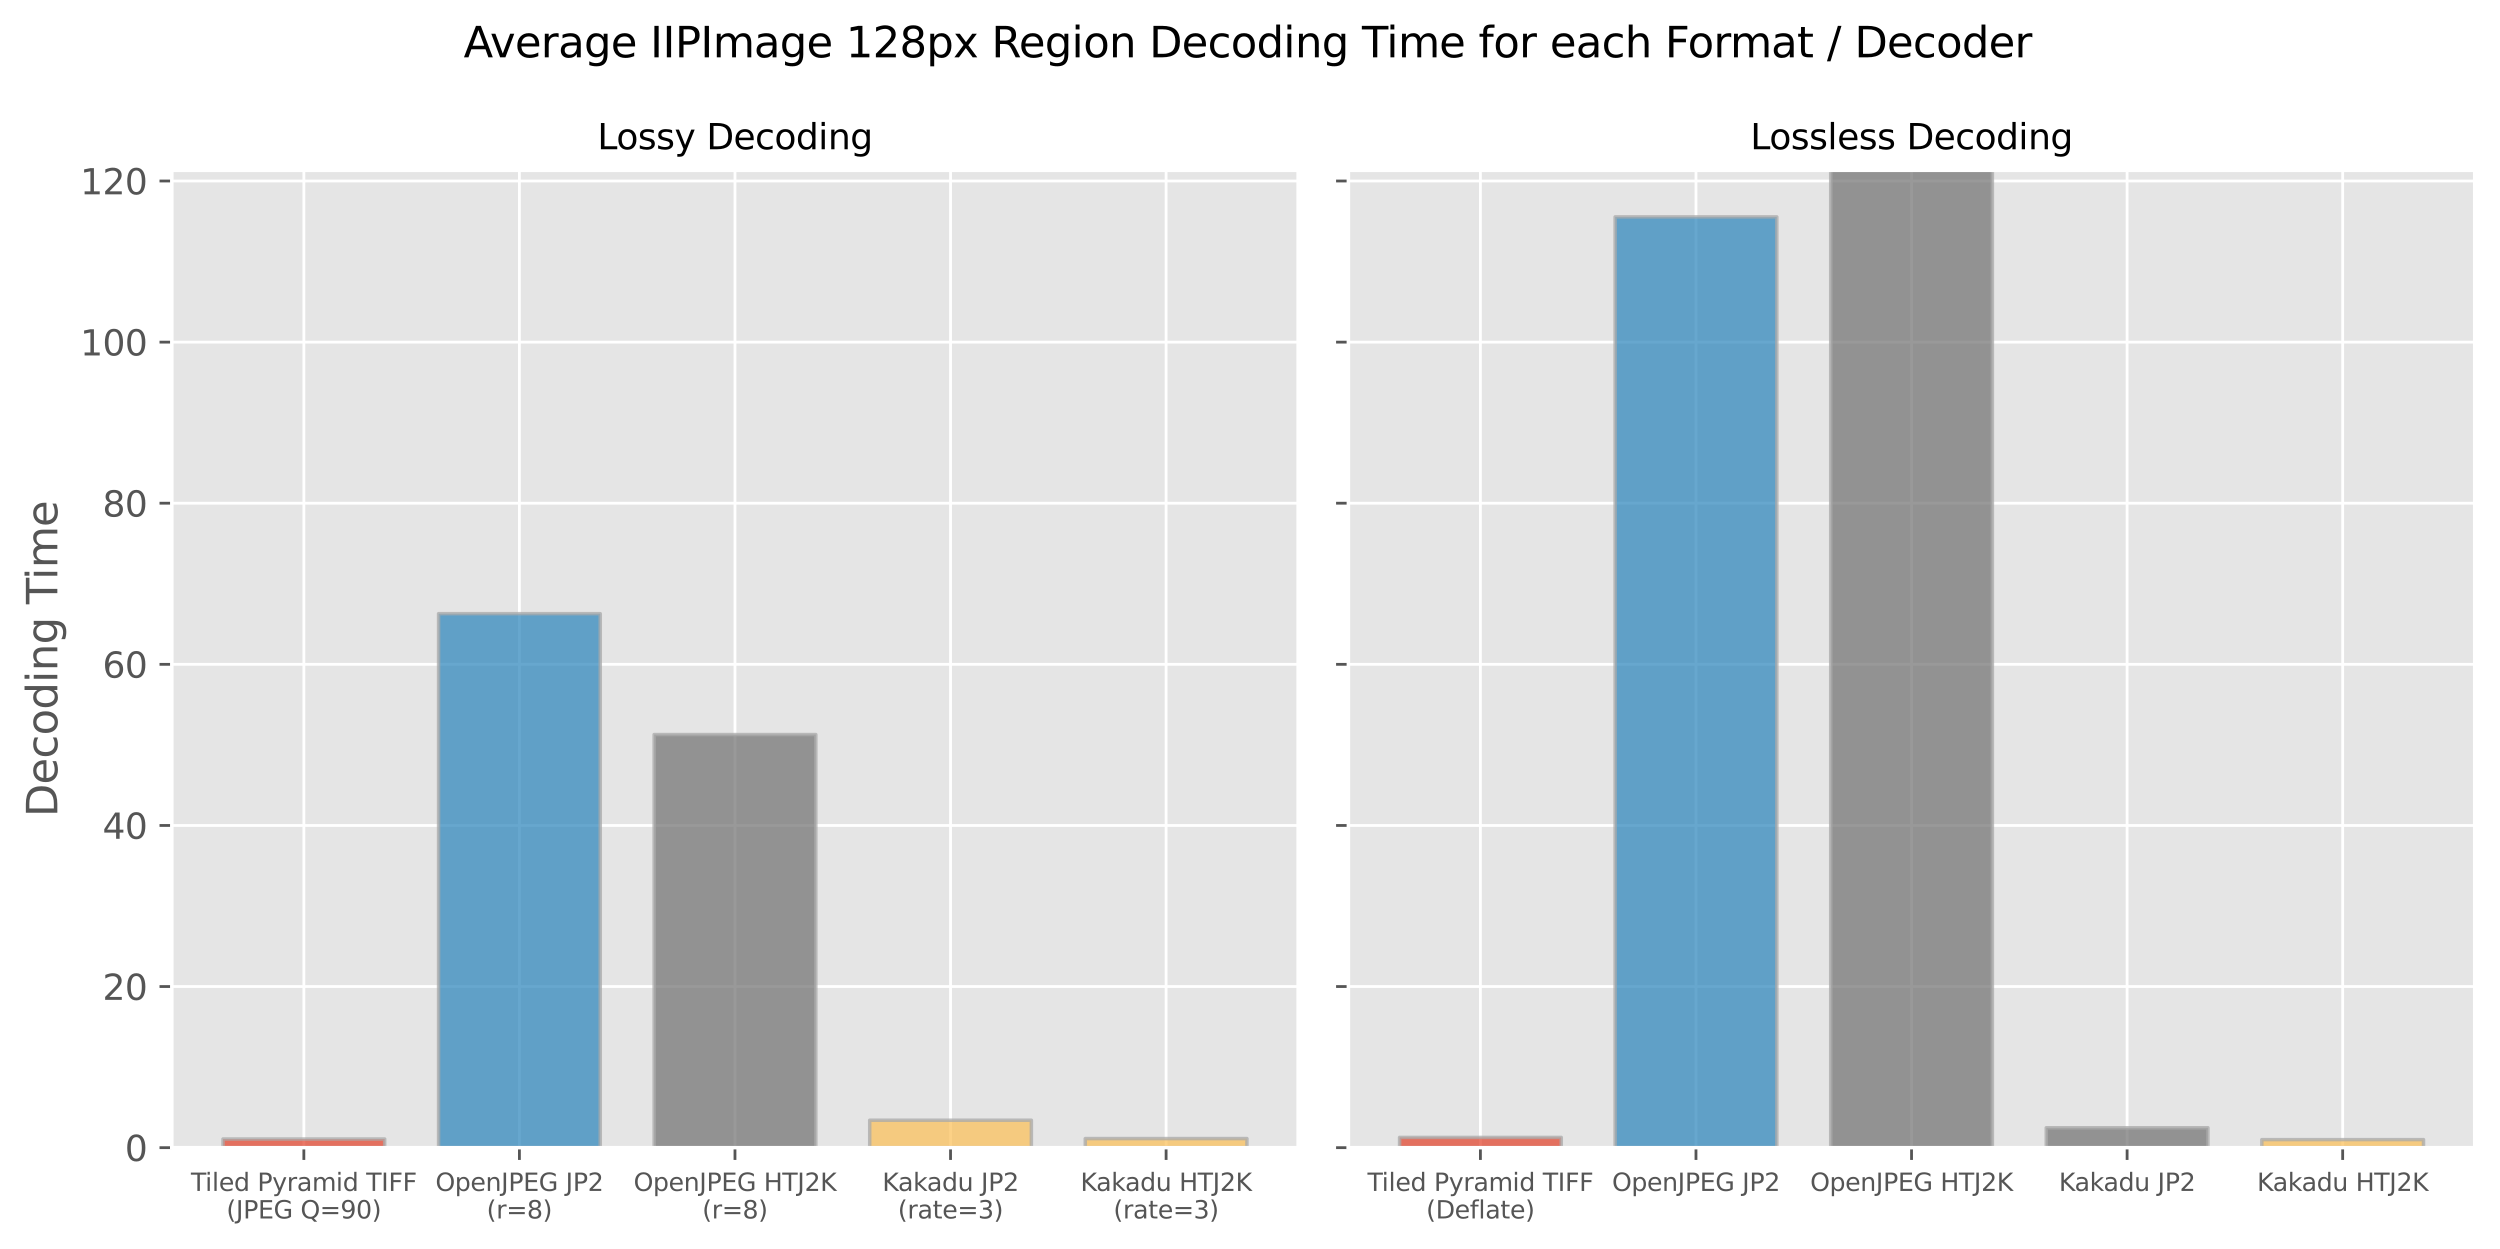 <?xml version="1.0" encoding="utf-8" standalone="no"?>
<!DOCTYPE svg PUBLIC "-//W3C//DTD SVG 1.1//EN"
  "http://www.w3.org/Graphics/SVG/1.1/DTD/svg11.dtd">
<svg xmlns:xlink="http://www.w3.org/1999/xlink" width="711.551pt" height="355.461pt" viewBox="0 0 711.551 355.461" xmlns="http://www.w3.org/2000/svg" version="1.1">
 <defs>
  <style type="text/css">*{stroke-linejoin: round; stroke-linecap: butt}</style>
 </defs>
 <g id="figure_1">
  <g id="patch_1">
   <path d="M 0 355.461 
L 711.551 355.461 
L 711.551 0 
L 0 0 
z
" style="fill: #ffffff"/>
  </g>
  <g id="axes_1">
   <g id="patch_2">
    <path d="M 48.901 326.648 
L 369.476 326.648 
L 369.476 48.48 
L 48.901 48.48 
z
" style="fill: #e5e5e5"/>
   </g>
   <g id="matplotlib.axis_1">
    <g id="xtick_1">
     <g id="line2d_1">
      <path d="M 86.481 326.648 
L 86.481 48.48 
" clip-path="url(#p8721ce96f8)" style="fill: none; stroke: #ffffff; stroke-width: 0.8; stroke-linecap: square"/>
     </g>
     <g id="line2d_2">
      <defs>
       <path id="m461f349ec8" d="M 0 0 
L 0 3.5 
" style="stroke: #555555; stroke-width: 0.8"/>
      </defs>
      <g>
       <use xlink:href="#m461f349ec8" x="86.481" y="326.648" style="fill: #555555; stroke: #555555; stroke-width: 0.8"/>
      </g>
     </g>
     <g id="text_1">
      <!-- Tiled Pyramid TIFF -->
      <g style="fill: #555555" transform="translate(54.342 338.967)scale(0.07 -0.07)">
       <defs>
        <path id="DejaVuSans-54" d="M -19 4666 
L 3928 4666 
L 3928 4134 
L 2272 4134 
L 2272 0 
L 1638 0 
L 1638 4134 
L -19 4134 
L -19 4666 
z
" transform="scale(0.016)"/>
        <path id="DejaVuSans-69" d="M 603 3500 
L 1178 3500 
L 1178 0 
L 603 0 
L 603 3500 
z
M 603 4863 
L 1178 4863 
L 1178 4134 
L 603 4134 
L 603 4863 
z
" transform="scale(0.016)"/>
        <path id="DejaVuSans-6c" d="M 603 4863 
L 1178 4863 
L 1178 0 
L 603 0 
L 603 4863 
z
" transform="scale(0.016)"/>
        <path id="DejaVuSans-65" d="M 3597 1894 
L 3597 1613 
L 953 1613 
Q 991 1019 1311 708 
Q 1631 397 2203 397 
Q 2534 397 2845 478 
Q 3156 559 3463 722 
L 3463 178 
Q 3153 47 2828 -22 
Q 2503 -91 2169 -91 
Q 1331 -91 842 396 
Q 353 884 353 1716 
Q 353 2575 817 3079 
Q 1281 3584 2069 3584 
Q 2775 3584 3186 3129 
Q 3597 2675 3597 1894 
z
M 3022 2063 
Q 3016 2534 2758 2815 
Q 2500 3097 2075 3097 
Q 1594 3097 1305 2825 
Q 1016 2553 972 2059 
L 3022 2063 
z
" transform="scale(0.016)"/>
        <path id="DejaVuSans-64" d="M 2906 2969 
L 2906 4863 
L 3481 4863 
L 3481 0 
L 2906 0 
L 2906 525 
Q 2725 213 2448 61 
Q 2172 -91 1784 -91 
Q 1150 -91 751 415 
Q 353 922 353 1747 
Q 353 2572 751 3078 
Q 1150 3584 1784 3584 
Q 2172 3584 2448 3432 
Q 2725 3281 2906 2969 
z
M 947 1747 
Q 947 1113 1208 752 
Q 1469 391 1925 391 
Q 2381 391 2643 752 
Q 2906 1113 2906 1747 
Q 2906 2381 2643 2742 
Q 2381 3103 1925 3103 
Q 1469 3103 1208 2742 
Q 947 2381 947 1747 
z
" transform="scale(0.016)"/>
        <path id="DejaVuSans-20" transform="scale(0.016)"/>
        <path id="DejaVuSans-50" d="M 1259 4147 
L 1259 2394 
L 2053 2394 
Q 2494 2394 2734 2622 
Q 2975 2850 2975 3272 
Q 2975 3691 2734 3919 
Q 2494 4147 2053 4147 
L 1259 4147 
z
M 628 4666 
L 2053 4666 
Q 2838 4666 3239 4311 
Q 3641 3956 3641 3272 
Q 3641 2581 3239 2228 
Q 2838 1875 2053 1875 
L 1259 1875 
L 1259 0 
L 628 0 
L 628 4666 
z
" transform="scale(0.016)"/>
        <path id="DejaVuSans-79" d="M 2059 -325 
Q 1816 -950 1584 -1140 
Q 1353 -1331 966 -1331 
L 506 -1331 
L 506 -850 
L 844 -850 
Q 1081 -850 1212 -737 
Q 1344 -625 1503 -206 
L 1606 56 
L 191 3500 
L 800 3500 
L 1894 763 
L 2988 3500 
L 3597 3500 
L 2059 -325 
z
" transform="scale(0.016)"/>
        <path id="DejaVuSans-72" d="M 2631 2963 
Q 2534 3019 2420 3045 
Q 2306 3072 2169 3072 
Q 1681 3072 1420 2755 
Q 1159 2438 1159 1844 
L 1159 0 
L 581 0 
L 581 3500 
L 1159 3500 
L 1159 2956 
Q 1341 3275 1631 3429 
Q 1922 3584 2338 3584 
Q 2397 3584 2469 3576 
Q 2541 3569 2628 3553 
L 2631 2963 
z
" transform="scale(0.016)"/>
        <path id="DejaVuSans-61" d="M 2194 1759 
Q 1497 1759 1228 1600 
Q 959 1441 959 1056 
Q 959 750 1161 570 
Q 1363 391 1709 391 
Q 2188 391 2477 730 
Q 2766 1069 2766 1631 
L 2766 1759 
L 2194 1759 
z
M 3341 1997 
L 3341 0 
L 2766 0 
L 2766 531 
Q 2569 213 2275 61 
Q 1981 -91 1556 -91 
Q 1019 -91 701 211 
Q 384 513 384 1019 
Q 384 1609 779 1909 
Q 1175 2209 1959 2209 
L 2766 2209 
L 2766 2266 
Q 2766 2663 2505 2880 
Q 2244 3097 1772 3097 
Q 1472 3097 1187 3025 
Q 903 2953 641 2809 
L 641 3341 
Q 956 3463 1253 3523 
Q 1550 3584 1831 3584 
Q 2591 3584 2966 3190 
Q 3341 2797 3341 1997 
z
" transform="scale(0.016)"/>
        <path id="DejaVuSans-6d" d="M 3328 2828 
Q 3544 3216 3844 3400 
Q 4144 3584 4550 3584 
Q 5097 3584 5394 3201 
Q 5691 2819 5691 2113 
L 5691 0 
L 5113 0 
L 5113 2094 
Q 5113 2597 4934 2840 
Q 4756 3084 4391 3084 
Q 3944 3084 3684 2787 
Q 3425 2491 3425 1978 
L 3425 0 
L 2847 0 
L 2847 2094 
Q 2847 2600 2669 2842 
Q 2491 3084 2119 3084 
Q 1678 3084 1418 2786 
Q 1159 2488 1159 1978 
L 1159 0 
L 581 0 
L 581 3500 
L 1159 3500 
L 1159 2956 
Q 1356 3278 1631 3431 
Q 1906 3584 2284 3584 
Q 2666 3584 2933 3390 
Q 3200 3197 3328 2828 
z
" transform="scale(0.016)"/>
        <path id="DejaVuSans-49" d="M 628 4666 
L 1259 4666 
L 1259 0 
L 628 0 
L 628 4666 
z
" transform="scale(0.016)"/>
        <path id="DejaVuSans-46" d="M 628 4666 
L 3309 4666 
L 3309 4134 
L 1259 4134 
L 1259 2759 
L 3109 2759 
L 3109 2228 
L 1259 2228 
L 1259 0 
L 628 0 
L 628 4666 
z
" transform="scale(0.016)"/>
       </defs>
       <use xlink:href="#DejaVuSans-54"/>
       <use xlink:href="#DejaVuSans-69" x="57.959"/>
       <use xlink:href="#DejaVuSans-6c" x="85.742"/>
       <use xlink:href="#DejaVuSans-65" x="113.525"/>
       <use xlink:href="#DejaVuSans-64" x="175.049"/>
       <use xlink:href="#DejaVuSans-20" x="238.525"/>
       <use xlink:href="#DejaVuSans-50" x="270.312"/>
       <use xlink:href="#DejaVuSans-79" x="330.615"/>
       <use xlink:href="#DejaVuSans-72" x="389.795"/>
       <use xlink:href="#DejaVuSans-61" x="430.908"/>
       <use xlink:href="#DejaVuSans-6d" x="492.188"/>
       <use xlink:href="#DejaVuSans-69" x="589.6"/>
       <use xlink:href="#DejaVuSans-64" x="617.383"/>
       <use xlink:href="#DejaVuSans-20" x="680.859"/>
       <use xlink:href="#DejaVuSans-54" x="712.646"/>
       <use xlink:href="#DejaVuSans-49" x="773.73"/>
       <use xlink:href="#DejaVuSans-46" x="803.223"/>
       <use xlink:href="#DejaVuSans-46" x="860.742"/>
      </g>
      <!-- (JPEG Q=90) -->
      <g style="fill: #555555" transform="translate(64.429 346.805)scale(0.07 -0.07)">
       <defs>
        <path id="DejaVuSans-28" d="M 1984 4856 
Q 1566 4138 1362 3434 
Q 1159 2731 1159 2009 
Q 1159 1288 1364 580 
Q 1569 -128 1984 -844 
L 1484 -844 
Q 1016 -109 783 600 
Q 550 1309 550 2009 
Q 550 2706 781 3412 
Q 1013 4119 1484 4856 
L 1984 4856 
z
" transform="scale(0.016)"/>
        <path id="DejaVuSans-4a" d="M 628 4666 
L 1259 4666 
L 1259 325 
Q 1259 -519 939 -900 
Q 619 -1281 -91 -1281 
L -331 -1281 
L -331 -750 
L -134 -750 
Q 284 -750 456 -515 
Q 628 -281 628 325 
L 628 4666 
z
" transform="scale(0.016)"/>
        <path id="DejaVuSans-45" d="M 628 4666 
L 3578 4666 
L 3578 4134 
L 1259 4134 
L 1259 2753 
L 3481 2753 
L 3481 2222 
L 1259 2222 
L 1259 531 
L 3634 531 
L 3634 0 
L 628 0 
L 628 4666 
z
" transform="scale(0.016)"/>
        <path id="DejaVuSans-47" d="M 3809 666 
L 3809 1919 
L 2778 1919 
L 2778 2438 
L 4434 2438 
L 4434 434 
Q 4069 175 3628 42 
Q 3188 -91 2688 -91 
Q 1594 -91 976 548 
Q 359 1188 359 2328 
Q 359 3472 976 4111 
Q 1594 4750 2688 4750 
Q 3144 4750 3555 4637 
Q 3966 4525 4313 4306 
L 4313 3634 
Q 3963 3931 3569 4081 
Q 3175 4231 2741 4231 
Q 1884 4231 1454 3753 
Q 1025 3275 1025 2328 
Q 1025 1384 1454 906 
Q 1884 428 2741 428 
Q 3075 428 3337 486 
Q 3600 544 3809 666 
z
" transform="scale(0.016)"/>
        <path id="DejaVuSans-51" d="M 2522 4238 
Q 1834 4238 1429 3725 
Q 1025 3213 1025 2328 
Q 1025 1447 1429 934 
Q 1834 422 2522 422 
Q 3209 422 3611 934 
Q 4013 1447 4013 2328 
Q 4013 3213 3611 3725 
Q 3209 4238 2522 4238 
z
M 3406 84 
L 4238 -825 
L 3475 -825 
L 2784 -78 
Q 2681 -84 2626 -87 
Q 2572 -91 2522 -91 
Q 1538 -91 948 567 
Q 359 1225 359 2328 
Q 359 3434 948 4092 
Q 1538 4750 2522 4750 
Q 3503 4750 4090 4092 
Q 4678 3434 4678 2328 
Q 4678 1516 4351 937 
Q 4025 359 3406 84 
z
" transform="scale(0.016)"/>
        <path id="DejaVuSans-3d" d="M 678 2906 
L 4684 2906 
L 4684 2381 
L 678 2381 
L 678 2906 
z
M 678 1631 
L 4684 1631 
L 4684 1100 
L 678 1100 
L 678 1631 
z
" transform="scale(0.016)"/>
        <path id="DejaVuSans-39" d="M 703 97 
L 703 672 
Q 941 559 1184 500 
Q 1428 441 1663 441 
Q 2288 441 2617 861 
Q 2947 1281 2994 2138 
Q 2813 1869 2534 1725 
Q 2256 1581 1919 1581 
Q 1219 1581 811 2004 
Q 403 2428 403 3163 
Q 403 3881 828 4315 
Q 1253 4750 1959 4750 
Q 2769 4750 3195 4129 
Q 3622 3509 3622 2328 
Q 3622 1225 3098 567 
Q 2575 -91 1691 -91 
Q 1453 -91 1209 -44 
Q 966 3 703 97 
z
M 1959 2075 
Q 2384 2075 2632 2365 
Q 2881 2656 2881 3163 
Q 2881 3666 2632 3958 
Q 2384 4250 1959 4250 
Q 1534 4250 1286 3958 
Q 1038 3666 1038 3163 
Q 1038 2656 1286 2365 
Q 1534 2075 1959 2075 
z
" transform="scale(0.016)"/>
        <path id="DejaVuSans-30" d="M 2034 4250 
Q 1547 4250 1301 3770 
Q 1056 3291 1056 2328 
Q 1056 1369 1301 889 
Q 1547 409 2034 409 
Q 2525 409 2770 889 
Q 3016 1369 3016 2328 
Q 3016 3291 2770 3770 
Q 2525 4250 2034 4250 
z
M 2034 4750 
Q 2819 4750 3233 4129 
Q 3647 3509 3647 2328 
Q 3647 1150 3233 529 
Q 2819 -91 2034 -91 
Q 1250 -91 836 529 
Q 422 1150 422 2328 
Q 422 3509 836 4129 
Q 1250 4750 2034 4750 
z
" transform="scale(0.016)"/>
        <path id="DejaVuSans-29" d="M 513 4856 
L 1013 4856 
Q 1481 4119 1714 3412 
Q 1947 2706 1947 2009 
Q 1947 1309 1714 600 
Q 1481 -109 1013 -844 
L 513 -844 
Q 928 -128 1133 580 
Q 1338 1288 1338 2009 
Q 1338 2731 1133 3434 
Q 928 4138 513 4856 
z
" transform="scale(0.016)"/>
       </defs>
       <use xlink:href="#DejaVuSans-28"/>
       <use xlink:href="#DejaVuSans-4a" x="39.014"/>
       <use xlink:href="#DejaVuSans-50" x="68.506"/>
       <use xlink:href="#DejaVuSans-45" x="128.809"/>
       <use xlink:href="#DejaVuSans-47" x="191.992"/>
       <use xlink:href="#DejaVuSans-20" x="269.482"/>
       <use xlink:href="#DejaVuSans-51" x="301.27"/>
       <use xlink:href="#DejaVuSans-3d" x="379.98"/>
       <use xlink:href="#DejaVuSans-39" x="463.77"/>
       <use xlink:href="#DejaVuSans-30" x="527.393"/>
       <use xlink:href="#DejaVuSans-29" x="591.016"/>
      </g>
     </g>
    </g>
    <g id="xtick_2">
     <g id="line2d_3">
      <path d="M 147.835 326.648 
L 147.835 48.48 
" clip-path="url(#p8721ce96f8)" style="fill: none; stroke: #ffffff; stroke-width: 0.8; stroke-linecap: square"/>
     </g>
     <g id="line2d_4">
      <g>
       <use xlink:href="#m461f349ec8" x="147.835" y="326.648" style="fill: #555555; stroke: #555555; stroke-width: 0.8"/>
      </g>
     </g>
     <g id="text_2">
      <!-- OpenJPEG JP2 -->
      <g style="fill: #555555" transform="translate(123.937 338.967)scale(0.07 -0.07)">
       <defs>
        <path id="DejaVuSans-4f" d="M 2522 4238 
Q 1834 4238 1429 3725 
Q 1025 3213 1025 2328 
Q 1025 1447 1429 934 
Q 1834 422 2522 422 
Q 3209 422 3611 934 
Q 4013 1447 4013 2328 
Q 4013 3213 3611 3725 
Q 3209 4238 2522 4238 
z
M 2522 4750 
Q 3503 4750 4090 4092 
Q 4678 3434 4678 2328 
Q 4678 1225 4090 567 
Q 3503 -91 2522 -91 
Q 1538 -91 948 565 
Q 359 1222 359 2328 
Q 359 3434 948 4092 
Q 1538 4750 2522 4750 
z
" transform="scale(0.016)"/>
        <path id="DejaVuSans-70" d="M 1159 525 
L 1159 -1331 
L 581 -1331 
L 581 3500 
L 1159 3500 
L 1159 2969 
Q 1341 3281 1617 3432 
Q 1894 3584 2278 3584 
Q 2916 3584 3314 3078 
Q 3713 2572 3713 1747 
Q 3713 922 3314 415 
Q 2916 -91 2278 -91 
Q 1894 -91 1617 61 
Q 1341 213 1159 525 
z
M 3116 1747 
Q 3116 2381 2855 2742 
Q 2594 3103 2138 3103 
Q 1681 3103 1420 2742 
Q 1159 2381 1159 1747 
Q 1159 1113 1420 752 
Q 1681 391 2138 391 
Q 2594 391 2855 752 
Q 3116 1113 3116 1747 
z
" transform="scale(0.016)"/>
        <path id="DejaVuSans-6e" d="M 3513 2113 
L 3513 0 
L 2938 0 
L 2938 2094 
Q 2938 2591 2744 2837 
Q 2550 3084 2163 3084 
Q 1697 3084 1428 2787 
Q 1159 2491 1159 1978 
L 1159 0 
L 581 0 
L 581 3500 
L 1159 3500 
L 1159 2956 
Q 1366 3272 1645 3428 
Q 1925 3584 2291 3584 
Q 2894 3584 3203 3211 
Q 3513 2838 3513 2113 
z
" transform="scale(0.016)"/>
        <path id="DejaVuSans-32" d="M 1228 531 
L 3431 531 
L 3431 0 
L 469 0 
L 469 531 
Q 828 903 1448 1529 
Q 2069 2156 2228 2338 
Q 2531 2678 2651 2914 
Q 2772 3150 2772 3378 
Q 2772 3750 2511 3984 
Q 2250 4219 1831 4219 
Q 1534 4219 1204 4116 
Q 875 4013 500 3803 
L 500 4441 
Q 881 4594 1212 4672 
Q 1544 4750 1819 4750 
Q 2544 4750 2975 4387 
Q 3406 4025 3406 3419 
Q 3406 3131 3298 2873 
Q 3191 2616 2906 2266 
Q 2828 2175 2409 1742 
Q 1991 1309 1228 531 
z
" transform="scale(0.016)"/>
       </defs>
       <use xlink:href="#DejaVuSans-4f"/>
       <use xlink:href="#DejaVuSans-70" x="78.711"/>
       <use xlink:href="#DejaVuSans-65" x="142.188"/>
       <use xlink:href="#DejaVuSans-6e" x="203.711"/>
       <use xlink:href="#DejaVuSans-4a" x="267.09"/>
       <use xlink:href="#DejaVuSans-50" x="296.582"/>
       <use xlink:href="#DejaVuSans-45" x="356.885"/>
       <use xlink:href="#DejaVuSans-47" x="420.068"/>
       <use xlink:href="#DejaVuSans-20" x="497.559"/>
       <use xlink:href="#DejaVuSans-4a" x="529.346"/>
       <use xlink:href="#DejaVuSans-50" x="558.838"/>
       <use xlink:href="#DejaVuSans-32" x="619.141"/>
      </g>
      <!-- (r=8) -->
      <g style="fill: #555555" transform="translate(138.505 346.805)scale(0.07 -0.07)">
       <defs>
        <path id="DejaVuSans-38" d="M 2034 2216 
Q 1584 2216 1326 1975 
Q 1069 1734 1069 1313 
Q 1069 891 1326 650 
Q 1584 409 2034 409 
Q 2484 409 2743 651 
Q 3003 894 3003 1313 
Q 3003 1734 2745 1975 
Q 2488 2216 2034 2216 
z
M 1403 2484 
Q 997 2584 770 2862 
Q 544 3141 544 3541 
Q 544 4100 942 4425 
Q 1341 4750 2034 4750 
Q 2731 4750 3128 4425 
Q 3525 4100 3525 3541 
Q 3525 3141 3298 2862 
Q 3072 2584 2669 2484 
Q 3125 2378 3379 2068 
Q 3634 1759 3634 1313 
Q 3634 634 3220 271 
Q 2806 -91 2034 -91 
Q 1263 -91 848 271 
Q 434 634 434 1313 
Q 434 1759 690 2068 
Q 947 2378 1403 2484 
z
M 1172 3481 
Q 1172 3119 1398 2916 
Q 1625 2713 2034 2713 
Q 2441 2713 2670 2916 
Q 2900 3119 2900 3481 
Q 2900 3844 2670 4047 
Q 2441 4250 2034 4250 
Q 1625 4250 1398 4047 
Q 1172 3844 1172 3481 
z
" transform="scale(0.016)"/>
       </defs>
       <use xlink:href="#DejaVuSans-28"/>
       <use xlink:href="#DejaVuSans-72" x="39.014"/>
       <use xlink:href="#DejaVuSans-3d" x="80.127"/>
       <use xlink:href="#DejaVuSans-38" x="163.916"/>
       <use xlink:href="#DejaVuSans-29" x="227.539"/>
      </g>
     </g>
    </g>
    <g id="xtick_3">
     <g id="line2d_5">
      <path d="M 209.189 326.648 
L 209.189 48.48 
" clip-path="url(#p8721ce96f8)" style="fill: none; stroke: #ffffff; stroke-width: 0.8; stroke-linecap: square"/>
     </g>
     <g id="line2d_6">
      <g>
       <use xlink:href="#m461f349ec8" x="209.189" y="326.648" style="fill: #555555; stroke: #555555; stroke-width: 0.8"/>
      </g>
     </g>
     <g id="text_3">
      <!-- OpenJPEG HTJ2K -->
      <g style="fill: #555555" transform="translate(180.337 338.967)scale(0.07 -0.07)">
       <defs>
        <path id="DejaVuSans-48" d="M 628 4666 
L 1259 4666 
L 1259 2753 
L 3553 2753 
L 3553 4666 
L 4184 4666 
L 4184 0 
L 3553 0 
L 3553 2222 
L 1259 2222 
L 1259 0 
L 628 0 
L 628 4666 
z
" transform="scale(0.016)"/>
        <path id="DejaVuSans-4b" d="M 628 4666 
L 1259 4666 
L 1259 2694 
L 3353 4666 
L 4166 4666 
L 1850 2491 
L 4331 0 
L 3500 0 
L 1259 2247 
L 1259 0 
L 628 0 
L 628 4666 
z
" transform="scale(0.016)"/>
       </defs>
       <use xlink:href="#DejaVuSans-4f"/>
       <use xlink:href="#DejaVuSans-70" x="78.711"/>
       <use xlink:href="#DejaVuSans-65" x="142.188"/>
       <use xlink:href="#DejaVuSans-6e" x="203.711"/>
       <use xlink:href="#DejaVuSans-4a" x="267.09"/>
       <use xlink:href="#DejaVuSans-50" x="296.582"/>
       <use xlink:href="#DejaVuSans-45" x="356.885"/>
       <use xlink:href="#DejaVuSans-47" x="420.068"/>
       <use xlink:href="#DejaVuSans-20" x="497.559"/>
       <use xlink:href="#DejaVuSans-48" x="529.346"/>
       <use xlink:href="#DejaVuSans-54" x="604.541"/>
       <use xlink:href="#DejaVuSans-4a" x="665.625"/>
       <use xlink:href="#DejaVuSans-32" x="695.117"/>
       <use xlink:href="#DejaVuSans-4b" x="758.74"/>
      </g>
      <!-- (r=8) -->
      <g style="fill: #555555" transform="translate(199.859 346.805)scale(0.07 -0.07)">
       <use xlink:href="#DejaVuSans-28"/>
       <use xlink:href="#DejaVuSans-72" x="39.014"/>
       <use xlink:href="#DejaVuSans-3d" x="80.127"/>
       <use xlink:href="#DejaVuSans-38" x="163.916"/>
       <use xlink:href="#DejaVuSans-29" x="227.539"/>
      </g>
     </g>
    </g>
    <g id="xtick_4">
     <g id="line2d_7">
      <path d="M 270.543 326.648 
L 270.543 48.48 
" clip-path="url(#p8721ce96f8)" style="fill: none; stroke: #ffffff; stroke-width: 0.8; stroke-linecap: square"/>
     </g>
     <g id="line2d_8">
      <g>
       <use xlink:href="#m461f349ec8" x="270.543" y="326.648" style="fill: #555555; stroke: #555555; stroke-width: 0.8"/>
      </g>
     </g>
     <g id="text_4">
      <!-- Kakadu JP2 -->
      <g style="fill: #555555" transform="translate(251.131 338.967)scale(0.07 -0.07)">
       <defs>
        <path id="DejaVuSans-6b" d="M 581 4863 
L 1159 4863 
L 1159 1991 
L 2875 3500 
L 3609 3500 
L 1753 1863 
L 3688 0 
L 2938 0 
L 1159 1709 
L 1159 0 
L 581 0 
L 581 4863 
z
" transform="scale(0.016)"/>
        <path id="DejaVuSans-75" d="M 544 1381 
L 544 3500 
L 1119 3500 
L 1119 1403 
Q 1119 906 1312 657 
Q 1506 409 1894 409 
Q 2359 409 2629 706 
Q 2900 1003 2900 1516 
L 2900 3500 
L 3475 3500 
L 3475 0 
L 2900 0 
L 2900 538 
Q 2691 219 2414 64 
Q 2138 -91 1772 -91 
Q 1169 -91 856 284 
Q 544 659 544 1381 
z
M 1991 3584 
L 1991 3584 
z
" transform="scale(0.016)"/>
       </defs>
       <use xlink:href="#DejaVuSans-4b"/>
       <use xlink:href="#DejaVuSans-61" x="63.826"/>
       <use xlink:href="#DejaVuSans-6b" x="125.105"/>
       <use xlink:href="#DejaVuSans-61" x="181.266"/>
       <use xlink:href="#DejaVuSans-64" x="242.545"/>
       <use xlink:href="#DejaVuSans-75" x="306.021"/>
       <use xlink:href="#DejaVuSans-20" x="369.4"/>
       <use xlink:href="#DejaVuSans-4a" x="401.188"/>
       <use xlink:href="#DejaVuSans-50" x="430.68"/>
       <use xlink:href="#DejaVuSans-32" x="490.982"/>
      </g>
      <!-- (rate=3) -->
      <g style="fill: #555555" transform="translate(255.543 346.805)scale(0.07 -0.07)">
       <defs>
        <path id="DejaVuSans-74" d="M 1172 4494 
L 1172 3500 
L 2356 3500 
L 2356 3053 
L 1172 3053 
L 1172 1153 
Q 1172 725 1289 603 
Q 1406 481 1766 481 
L 2356 481 
L 2356 0 
L 1766 0 
Q 1100 0 847 248 
Q 594 497 594 1153 
L 594 3053 
L 172 3053 
L 172 3500 
L 594 3500 
L 594 4494 
L 1172 4494 
z
" transform="scale(0.016)"/>
        <path id="DejaVuSans-33" d="M 2597 2516 
Q 3050 2419 3304 2112 
Q 3559 1806 3559 1356 
Q 3559 666 3084 287 
Q 2609 -91 1734 -91 
Q 1441 -91 1130 -33 
Q 819 25 488 141 
L 488 750 
Q 750 597 1062 519 
Q 1375 441 1716 441 
Q 2309 441 2620 675 
Q 2931 909 2931 1356 
Q 2931 1769 2642 2001 
Q 2353 2234 1838 2234 
L 1294 2234 
L 1294 2753 
L 1863 2753 
Q 2328 2753 2575 2939 
Q 2822 3125 2822 3475 
Q 2822 3834 2567 4026 
Q 2313 4219 1838 4219 
Q 1578 4219 1281 4162 
Q 984 4106 628 3988 
L 628 4550 
Q 988 4650 1302 4700 
Q 1616 4750 1894 4750 
Q 2613 4750 3031 4423 
Q 3450 4097 3450 3541 
Q 3450 3153 3228 2886 
Q 3006 2619 2597 2516 
z
" transform="scale(0.016)"/>
       </defs>
       <use xlink:href="#DejaVuSans-28"/>
       <use xlink:href="#DejaVuSans-72" x="39.014"/>
       <use xlink:href="#DejaVuSans-61" x="80.127"/>
       <use xlink:href="#DejaVuSans-74" x="141.406"/>
       <use xlink:href="#DejaVuSans-65" x="180.615"/>
       <use xlink:href="#DejaVuSans-3d" x="242.139"/>
       <use xlink:href="#DejaVuSans-33" x="325.928"/>
       <use xlink:href="#DejaVuSans-29" x="389.551"/>
      </g>
     </g>
    </g>
    <g id="xtick_5">
     <g id="line2d_9">
      <path d="M 331.897 326.648 
L 331.897 48.48 
" clip-path="url(#p8721ce96f8)" style="fill: none; stroke: #ffffff; stroke-width: 0.8; stroke-linecap: square"/>
     </g>
     <g id="line2d_10">
      <g>
       <use xlink:href="#m461f349ec8" x="331.897" y="326.648" style="fill: #555555; stroke: #555555; stroke-width: 0.8"/>
      </g>
     </g>
     <g id="text_5">
      <!-- Kakadu HTJ2K -->
      <g style="fill: #555555" transform="translate(307.531 338.967)scale(0.07 -0.07)">
       <use xlink:href="#DejaVuSans-4b"/>
       <use xlink:href="#DejaVuSans-61" x="63.826"/>
       <use xlink:href="#DejaVuSans-6b" x="125.105"/>
       <use xlink:href="#DejaVuSans-61" x="181.266"/>
       <use xlink:href="#DejaVuSans-64" x="242.545"/>
       <use xlink:href="#DejaVuSans-75" x="306.021"/>
       <use xlink:href="#DejaVuSans-20" x="369.4"/>
       <use xlink:href="#DejaVuSans-48" x="401.188"/>
       <use xlink:href="#DejaVuSans-54" x="476.383"/>
       <use xlink:href="#DejaVuSans-4a" x="537.467"/>
       <use xlink:href="#DejaVuSans-32" x="566.959"/>
       <use xlink:href="#DejaVuSans-4b" x="630.582"/>
      </g>
      <!-- (rate=3) -->
      <g style="fill: #555555" transform="translate(316.897 346.805)scale(0.07 -0.07)">
       <use xlink:href="#DejaVuSans-28"/>
       <use xlink:href="#DejaVuSans-72" x="39.014"/>
       <use xlink:href="#DejaVuSans-61" x="80.127"/>
       <use xlink:href="#DejaVuSans-74" x="141.406"/>
       <use xlink:href="#DejaVuSans-65" x="180.615"/>
       <use xlink:href="#DejaVuSans-3d" x="242.139"/>
       <use xlink:href="#DejaVuSans-33" x="325.928"/>
       <use xlink:href="#DejaVuSans-29" x="389.551"/>
      </g>
     </g>
    </g>
   </g>
   <g id="matplotlib.axis_2">
    <g id="ytick_1">
     <g id="line2d_11">
      <path d="M 48.901 326.648 
L 369.476 326.648 
" clip-path="url(#p8721ce96f8)" style="fill: none; stroke: #ffffff; stroke-width: 0.8; stroke-linecap: square"/>
     </g>
     <g id="line2d_12">
      <defs>
       <path id="m0f2c48b877" d="M 0 0 
L -3.5 0 
" style="stroke: #555555; stroke-width: 0.8"/>
      </defs>
      <g>
       <use xlink:href="#m0f2c48b877" x="48.901" y="326.648" style="fill: #555555; stroke: #555555; stroke-width: 0.8"/>
      </g>
     </g>
     <g id="text_6">
      <!-- 0 -->
      <g style="fill: #555555" transform="translate(35.539 330.447)scale(0.1 -0.1)">
       <use xlink:href="#DejaVuSans-30"/>
      </g>
     </g>
    </g>
    <g id="ytick_2">
     <g id="line2d_13">
      <path d="M 48.901 280.793 
L 369.476 280.793 
" clip-path="url(#p8721ce96f8)" style="fill: none; stroke: #ffffff; stroke-width: 0.8; stroke-linecap: square"/>
     </g>
     <g id="line2d_14">
      <g>
       <use xlink:href="#m0f2c48b877" x="48.901" y="280.793" style="fill: #555555; stroke: #555555; stroke-width: 0.8"/>
      </g>
     </g>
     <g id="text_7">
      <!-- 20 -->
      <g style="fill: #555555" transform="translate(29.176 284.592)scale(0.1 -0.1)">
       <use xlink:href="#DejaVuSans-32"/>
       <use xlink:href="#DejaVuSans-30" x="63.623"/>
      </g>
     </g>
    </g>
    <g id="ytick_3">
     <g id="line2d_15">
      <path d="M 48.901 234.938 
L 369.476 234.938 
" clip-path="url(#p8721ce96f8)" style="fill: none; stroke: #ffffff; stroke-width: 0.8; stroke-linecap: square"/>
     </g>
     <g id="line2d_16">
      <g>
       <use xlink:href="#m0f2c48b877" x="48.901" y="234.938" style="fill: #555555; stroke: #555555; stroke-width: 0.8"/>
      </g>
     </g>
     <g id="text_8">
      <!-- 40 -->
      <g style="fill: #555555" transform="translate(29.176 238.737)scale(0.1 -0.1)">
       <defs>
        <path id="DejaVuSans-34" d="M 2419 4116 
L 825 1625 
L 2419 1625 
L 2419 4116 
z
M 2253 4666 
L 3047 4666 
L 3047 1625 
L 3713 1625 
L 3713 1100 
L 3047 1100 
L 3047 0 
L 2419 0 
L 2419 1100 
L 313 1100 
L 313 1709 
L 2253 4666 
z
" transform="scale(0.016)"/>
       </defs>
       <use xlink:href="#DejaVuSans-34"/>
       <use xlink:href="#DejaVuSans-30" x="63.623"/>
      </g>
     </g>
    </g>
    <g id="ytick_4">
     <g id="line2d_17">
      <path d="M 48.901 189.083 
L 369.476 189.083 
" clip-path="url(#p8721ce96f8)" style="fill: none; stroke: #ffffff; stroke-width: 0.8; stroke-linecap: square"/>
     </g>
     <g id="line2d_18">
      <g>
       <use xlink:href="#m0f2c48b877" x="48.901" y="189.083" style="fill: #555555; stroke: #555555; stroke-width: 0.8"/>
      </g>
     </g>
     <g id="text_9">
      <!-- 60 -->
      <g style="fill: #555555" transform="translate(29.176 192.882)scale(0.1 -0.1)">
       <defs>
        <path id="DejaVuSans-36" d="M 2113 2584 
Q 1688 2584 1439 2293 
Q 1191 2003 1191 1497 
Q 1191 994 1439 701 
Q 1688 409 2113 409 
Q 2538 409 2786 701 
Q 3034 994 3034 1497 
Q 3034 2003 2786 2293 
Q 2538 2584 2113 2584 
z
M 3366 4563 
L 3366 3988 
Q 3128 4100 2886 4159 
Q 2644 4219 2406 4219 
Q 1781 4219 1451 3797 
Q 1122 3375 1075 2522 
Q 1259 2794 1537 2939 
Q 1816 3084 2150 3084 
Q 2853 3084 3261 2657 
Q 3669 2231 3669 1497 
Q 3669 778 3244 343 
Q 2819 -91 2113 -91 
Q 1303 -91 875 529 
Q 447 1150 447 2328 
Q 447 3434 972 4092 
Q 1497 4750 2381 4750 
Q 2619 4750 2861 4703 
Q 3103 4656 3366 4563 
z
" transform="scale(0.016)"/>
       </defs>
       <use xlink:href="#DejaVuSans-36"/>
       <use xlink:href="#DejaVuSans-30" x="63.623"/>
      </g>
     </g>
    </g>
    <g id="ytick_5">
     <g id="line2d_19">
      <path d="M 48.901 143.228 
L 369.476 143.228 
" clip-path="url(#p8721ce96f8)" style="fill: none; stroke: #ffffff; stroke-width: 0.8; stroke-linecap: square"/>
     </g>
     <g id="line2d_20">
      <g>
       <use xlink:href="#m0f2c48b877" x="48.901" y="143.228" style="fill: #555555; stroke: #555555; stroke-width: 0.8"/>
      </g>
     </g>
     <g id="text_10">
      <!-- 80 -->
      <g style="fill: #555555" transform="translate(29.176 147.027)scale(0.1 -0.1)">
       <use xlink:href="#DejaVuSans-38"/>
       <use xlink:href="#DejaVuSans-30" x="63.623"/>
      </g>
     </g>
    </g>
    <g id="ytick_6">
     <g id="line2d_21">
      <path d="M 48.901 97.372 
L 369.476 97.372 
" clip-path="url(#p8721ce96f8)" style="fill: none; stroke: #ffffff; stroke-width: 0.8; stroke-linecap: square"/>
     </g>
     <g id="line2d_22">
      <g>
       <use xlink:href="#m0f2c48b877" x="48.901" y="97.372" style="fill: #555555; stroke: #555555; stroke-width: 0.8"/>
      </g>
     </g>
     <g id="text_11">
      <!-- 100 -->
      <g style="fill: #555555" transform="translate(22.814 101.172)scale(0.1 -0.1)">
       <defs>
        <path id="DejaVuSans-31" d="M 794 531 
L 1825 531 
L 1825 4091 
L 703 3866 
L 703 4441 
L 1819 4666 
L 2450 4666 
L 2450 531 
L 3481 531 
L 3481 0 
L 794 0 
L 794 531 
z
" transform="scale(0.016)"/>
       </defs>
       <use xlink:href="#DejaVuSans-31"/>
       <use xlink:href="#DejaVuSans-30" x="63.623"/>
       <use xlink:href="#DejaVuSans-30" x="127.246"/>
      </g>
     </g>
    </g>
    <g id="ytick_7">
     <g id="line2d_23">
      <path d="M 48.901 51.517 
L 369.476 51.517 
" clip-path="url(#p8721ce96f8)" style="fill: none; stroke: #ffffff; stroke-width: 0.8; stroke-linecap: square"/>
     </g>
     <g id="line2d_24">
      <g>
       <use xlink:href="#m0f2c48b877" x="48.901" y="51.517" style="fill: #555555; stroke: #555555; stroke-width: 0.8"/>
      </g>
     </g>
     <g id="text_12">
      <!-- 120 -->
      <g style="fill: #555555" transform="translate(22.814 55.316)scale(0.1 -0.1)">
       <use xlink:href="#DejaVuSans-31"/>
       <use xlink:href="#DejaVuSans-32" x="63.623"/>
       <use xlink:href="#DejaVuSans-30" x="127.246"/>
      </g>
     </g>
    </g>
    <g id="text_13">
     <!-- Decoding Time -->
     <g style="fill: #555555" transform="translate(16.318 232.521)rotate(-90)scale(0.12 -0.12)">
      <defs>
       <path id="DejaVuSans-44" d="M 1259 4147 
L 1259 519 
L 2022 519 
Q 2988 519 3436 956 
Q 3884 1394 3884 2338 
Q 3884 3275 3436 3711 
Q 2988 4147 2022 4147 
L 1259 4147 
z
M 628 4666 
L 1925 4666 
Q 3281 4666 3915 4102 
Q 4550 3538 4550 2338 
Q 4550 1131 3912 565 
Q 3275 0 1925 0 
L 628 0 
L 628 4666 
z
" transform="scale(0.016)"/>
       <path id="DejaVuSans-63" d="M 3122 3366 
L 3122 2828 
Q 2878 2963 2633 3030 
Q 2388 3097 2138 3097 
Q 1578 3097 1268 2742 
Q 959 2388 959 1747 
Q 959 1106 1268 751 
Q 1578 397 2138 397 
Q 2388 397 2633 464 
Q 2878 531 3122 666 
L 3122 134 
Q 2881 22 2623 -34 
Q 2366 -91 2075 -91 
Q 1284 -91 818 406 
Q 353 903 353 1747 
Q 353 2603 823 3093 
Q 1294 3584 2113 3584 
Q 2378 3584 2631 3529 
Q 2884 3475 3122 3366 
z
" transform="scale(0.016)"/>
       <path id="DejaVuSans-6f" d="M 1959 3097 
Q 1497 3097 1228 2736 
Q 959 2375 959 1747 
Q 959 1119 1226 758 
Q 1494 397 1959 397 
Q 2419 397 2687 759 
Q 2956 1122 2956 1747 
Q 2956 2369 2687 2733 
Q 2419 3097 1959 3097 
z
M 1959 3584 
Q 2709 3584 3137 3096 
Q 3566 2609 3566 1747 
Q 3566 888 3137 398 
Q 2709 -91 1959 -91 
Q 1206 -91 779 398 
Q 353 888 353 1747 
Q 353 2609 779 3096 
Q 1206 3584 1959 3584 
z
" transform="scale(0.016)"/>
       <path id="DejaVuSans-67" d="M 2906 1791 
Q 2906 2416 2648 2759 
Q 2391 3103 1925 3103 
Q 1463 3103 1205 2759 
Q 947 2416 947 1791 
Q 947 1169 1205 825 
Q 1463 481 1925 481 
Q 2391 481 2648 825 
Q 2906 1169 2906 1791 
z
M 3481 434 
Q 3481 -459 3084 -895 
Q 2688 -1331 1869 -1331 
Q 1566 -1331 1297 -1286 
Q 1028 -1241 775 -1147 
L 775 -588 
Q 1028 -725 1275 -790 
Q 1522 -856 1778 -856 
Q 2344 -856 2625 -561 
Q 2906 -266 2906 331 
L 2906 616 
Q 2728 306 2450 153 
Q 2172 0 1784 0 
Q 1141 0 747 490 
Q 353 981 353 1791 
Q 353 2603 747 3093 
Q 1141 3584 1784 3584 
Q 2172 3584 2450 3431 
Q 2728 3278 2906 2969 
L 2906 3500 
L 3481 3500 
L 3481 434 
z
" transform="scale(0.016)"/>
      </defs>
      <use xlink:href="#DejaVuSans-44"/>
      <use xlink:href="#DejaVuSans-65" x="77.002"/>
      <use xlink:href="#DejaVuSans-63" x="138.525"/>
      <use xlink:href="#DejaVuSans-6f" x="193.506"/>
      <use xlink:href="#DejaVuSans-64" x="254.688"/>
      <use xlink:href="#DejaVuSans-69" x="318.164"/>
      <use xlink:href="#DejaVuSans-6e" x="345.947"/>
      <use xlink:href="#DejaVuSans-67" x="409.326"/>
      <use xlink:href="#DejaVuSans-20" x="472.803"/>
      <use xlink:href="#DejaVuSans-54" x="504.59"/>
      <use xlink:href="#DejaVuSans-69" x="562.549"/>
      <use xlink:href="#DejaVuSans-6d" x="590.332"/>
      <use xlink:href="#DejaVuSans-65" x="687.744"/>
     </g>
    </g>
   </g>
   <g id="patch_3">
    <path d="M 63.473 326.648 
L 109.488 326.648 
L 109.488 324.185 
L 63.473 324.185 
z
" clip-path="url(#p8721ce96f8)" style="fill: #e24a33; opacity: 0.75; stroke: #a9a9a9; stroke-linejoin: miter"/>
   </g>
   <g id="patch_4">
    <path d="M 124.827 326.648 
L 170.842 326.648 
L 170.842 174.663 
L 124.827 174.663 
z
" clip-path="url(#p8721ce96f8)" style="fill: #348abd; opacity: 0.75; stroke: #a9a9a9; stroke-linejoin: miter"/>
   </g>
   <g id="patch_5">
    <path d="M 186.181 326.648 
L 232.197 326.648 
L 232.197 209.071 
L 186.181 209.071 
z
" clip-path="url(#p8721ce96f8)" style="fill: #777777; opacity: 0.75; stroke: #a9a9a9; stroke-linejoin: miter"/>
   </g>
   <g id="patch_6">
    <path d="M 247.535 326.648 
L 293.551 326.648 
L 293.551 318.846 
L 247.535 318.846 
z
" clip-path="url(#p8721ce96f8)" style="fill: #fbc15e; opacity: 0.75; stroke: #a9a9a9; stroke-linejoin: miter"/>
   </g>
   <g id="patch_7">
    <path d="M 308.889 326.648 
L 354.905 326.648 
L 354.905 324.059 
L 308.889 324.059 
z
" clip-path="url(#p8721ce96f8)" style="fill: #fbc15e; opacity: 0.75; stroke: #a9a9a9; stroke-linejoin: miter"/>
   </g>
   <g id="patch_8">
    <path d="M 48.901 326.648 
L 48.901 48.48 
" style="fill: none; stroke: #ffffff; stroke-linejoin: miter; stroke-linecap: square"/>
   </g>
   <g id="patch_9">
    <path d="M 369.476 326.648 
L 369.476 48.48 
" style="fill: none; stroke: #ffffff; stroke-linejoin: miter; stroke-linecap: square"/>
   </g>
   <g id="patch_10">
    <path d="M 48.901 326.648 
L 369.476 326.648 
" style="fill: none; stroke: #ffffff; stroke-linejoin: miter; stroke-linecap: square"/>
   </g>
   <g id="patch_11">
    <path d="M 48.901 48.48 
L 369.476 48.48 
" style="fill: none; stroke: #ffffff; stroke-linejoin: miter; stroke-linecap: square"/>
   </g>
   <g id="text_14">
    <!-- Lossy Decoding -->
    <g transform="translate(170.032 42.48)scale(0.1 -0.1)">
     <defs>
      <path id="DejaVuSans-4c" d="M 628 4666 
L 1259 4666 
L 1259 531 
L 3531 531 
L 3531 0 
L 628 0 
L 628 4666 
z
" transform="scale(0.016)"/>
      <path id="DejaVuSans-73" d="M 2834 3397 
L 2834 2853 
Q 2591 2978 2328 3040 
Q 2066 3103 1784 3103 
Q 1356 3103 1142 2972 
Q 928 2841 928 2578 
Q 928 2378 1081 2264 
Q 1234 2150 1697 2047 
L 1894 2003 
Q 2506 1872 2764 1633 
Q 3022 1394 3022 966 
Q 3022 478 2636 193 
Q 2250 -91 1575 -91 
Q 1294 -91 989 -36 
Q 684 19 347 128 
L 347 722 
Q 666 556 975 473 
Q 1284 391 1588 391 
Q 1994 391 2212 530 
Q 2431 669 2431 922 
Q 2431 1156 2273 1281 
Q 2116 1406 1581 1522 
L 1381 1569 
Q 847 1681 609 1914 
Q 372 2147 372 2553 
Q 372 3047 722 3315 
Q 1072 3584 1716 3584 
Q 2034 3584 2315 3537 
Q 2597 3491 2834 3397 
z
" transform="scale(0.016)"/>
     </defs>
     <use xlink:href="#DejaVuSans-4c"/>
     <use xlink:href="#DejaVuSans-6f" x="53.963"/>
     <use xlink:href="#DejaVuSans-73" x="115.145"/>
     <use xlink:href="#DejaVuSans-73" x="167.244"/>
     <use xlink:href="#DejaVuSans-79" x="219.344"/>
     <use xlink:href="#DejaVuSans-20" x="278.523"/>
     <use xlink:href="#DejaVuSans-44" x="310.311"/>
     <use xlink:href="#DejaVuSans-65" x="387.312"/>
     <use xlink:href="#DejaVuSans-63" x="448.836"/>
     <use xlink:href="#DejaVuSans-6f" x="503.816"/>
     <use xlink:href="#DejaVuSans-64" x="564.998"/>
     <use xlink:href="#DejaVuSans-69" x="628.475"/>
     <use xlink:href="#DejaVuSans-6e" x="656.258"/>
     <use xlink:href="#DejaVuSans-67" x="719.637"/>
    </g>
   </g>
  </g>
  <g id="axes_2">
   <g id="patch_12">
    <path d="M 383.776 326.648 
L 704.351 326.648 
L 704.351 48.48 
L 383.776 48.48 
z
" style="fill: #e5e5e5"/>
   </g>
   <g id="matplotlib.axis_3">
    <g id="xtick_6">
     <g id="line2d_25">
      <path d="M 421.356 326.648 
L 421.356 48.48 
" clip-path="url(#p3502a82459)" style="fill: none; stroke: #ffffff; stroke-width: 0.8; stroke-linecap: square"/>
     </g>
     <g id="line2d_26">
      <g>
       <use xlink:href="#m461f349ec8" x="421.356" y="326.648" style="fill: #555555; stroke: #555555; stroke-width: 0.8"/>
      </g>
     </g>
     <g id="text_15">
      <!-- Tiled Pyramid TIFF -->
      <g style="fill: #555555" transform="translate(389.217 338.967)scale(0.07 -0.07)">
       <use xlink:href="#DejaVuSans-54"/>
       <use xlink:href="#DejaVuSans-69" x="57.959"/>
       <use xlink:href="#DejaVuSans-6c" x="85.742"/>
       <use xlink:href="#DejaVuSans-65" x="113.525"/>
       <use xlink:href="#DejaVuSans-64" x="175.049"/>
       <use xlink:href="#DejaVuSans-20" x="238.525"/>
       <use xlink:href="#DejaVuSans-50" x="270.312"/>
       <use xlink:href="#DejaVuSans-79" x="330.615"/>
       <use xlink:href="#DejaVuSans-72" x="389.795"/>
       <use xlink:href="#DejaVuSans-61" x="430.908"/>
       <use xlink:href="#DejaVuSans-6d" x="492.188"/>
       <use xlink:href="#DejaVuSans-69" x="589.6"/>
       <use xlink:href="#DejaVuSans-64" x="617.383"/>
       <use xlink:href="#DejaVuSans-20" x="680.859"/>
       <use xlink:href="#DejaVuSans-54" x="712.646"/>
       <use xlink:href="#DejaVuSans-49" x="773.73"/>
       <use xlink:href="#DejaVuSans-46" x="803.223"/>
       <use xlink:href="#DejaVuSans-46" x="860.742"/>
      </g>
      <!-- (Deflate) -->
      <g style="fill: #555555" transform="translate(405.901 346.805)scale(0.07 -0.07)">
       <defs>
        <path id="DejaVuSans-66" d="M 2375 4863 
L 2375 4384 
L 1825 4384 
Q 1516 4384 1395 4259 
Q 1275 4134 1275 3809 
L 1275 3500 
L 2222 3500 
L 2222 3053 
L 1275 3053 
L 1275 0 
L 697 0 
L 697 3053 
L 147 3053 
L 147 3500 
L 697 3500 
L 697 3744 
Q 697 4328 969 4595 
Q 1241 4863 1831 4863 
L 2375 4863 
z
" transform="scale(0.016)"/>
       </defs>
       <use xlink:href="#DejaVuSans-28"/>
       <use xlink:href="#DejaVuSans-44" x="39.014"/>
       <use xlink:href="#DejaVuSans-65" x="116.016"/>
       <use xlink:href="#DejaVuSans-66" x="177.539"/>
       <use xlink:href="#DejaVuSans-6c" x="212.744"/>
       <use xlink:href="#DejaVuSans-61" x="240.527"/>
       <use xlink:href="#DejaVuSans-74" x="301.807"/>
       <use xlink:href="#DejaVuSans-65" x="341.016"/>
       <use xlink:href="#DejaVuSans-29" x="402.539"/>
      </g>
     </g>
    </g>
    <g id="xtick_7">
     <g id="line2d_27">
      <path d="M 482.71 326.648 
L 482.71 48.48 
" clip-path="url(#p3502a82459)" style="fill: none; stroke: #ffffff; stroke-width: 0.8; stroke-linecap: square"/>
     </g>
     <g id="line2d_28">
      <g>
       <use xlink:href="#m461f349ec8" x="482.71" y="326.648" style="fill: #555555; stroke: #555555; stroke-width: 0.8"/>
      </g>
     </g>
     <g id="text_16">
      <!-- OpenJPEG JP2 -->
      <g style="fill: #555555" transform="translate(458.812 338.967)scale(0.07 -0.07)">
       <use xlink:href="#DejaVuSans-4f"/>
       <use xlink:href="#DejaVuSans-70" x="78.711"/>
       <use xlink:href="#DejaVuSans-65" x="142.188"/>
       <use xlink:href="#DejaVuSans-6e" x="203.711"/>
       <use xlink:href="#DejaVuSans-4a" x="267.09"/>
       <use xlink:href="#DejaVuSans-50" x="296.582"/>
       <use xlink:href="#DejaVuSans-45" x="356.885"/>
       <use xlink:href="#DejaVuSans-47" x="420.068"/>
       <use xlink:href="#DejaVuSans-20" x="497.559"/>
       <use xlink:href="#DejaVuSans-4a" x="529.346"/>
       <use xlink:href="#DejaVuSans-50" x="558.838"/>
       <use xlink:href="#DejaVuSans-32" x="619.141"/>
      </g>
     </g>
    </g>
    <g id="xtick_8">
     <g id="line2d_29">
      <path d="M 544.064 326.648 
L 544.064 48.48 
" clip-path="url(#p3502a82459)" style="fill: none; stroke: #ffffff; stroke-width: 0.8; stroke-linecap: square"/>
     </g>
     <g id="line2d_30">
      <g>
       <use xlink:href="#m461f349ec8" x="544.064" y="326.648" style="fill: #555555; stroke: #555555; stroke-width: 0.8"/>
      </g>
     </g>
     <g id="text_17">
      <!-- OpenJPEG HTJ2K -->
      <g style="fill: #555555" transform="translate(515.212 338.967)scale(0.07 -0.07)">
       <use xlink:href="#DejaVuSans-4f"/>
       <use xlink:href="#DejaVuSans-70" x="78.711"/>
       <use xlink:href="#DejaVuSans-65" x="142.188"/>
       <use xlink:href="#DejaVuSans-6e" x="203.711"/>
       <use xlink:href="#DejaVuSans-4a" x="267.09"/>
       <use xlink:href="#DejaVuSans-50" x="296.582"/>
       <use xlink:href="#DejaVuSans-45" x="356.885"/>
       <use xlink:href="#DejaVuSans-47" x="420.068"/>
       <use xlink:href="#DejaVuSans-20" x="497.559"/>
       <use xlink:href="#DejaVuSans-48" x="529.346"/>
       <use xlink:href="#DejaVuSans-54" x="604.541"/>
       <use xlink:href="#DejaVuSans-4a" x="665.625"/>
       <use xlink:href="#DejaVuSans-32" x="695.117"/>
       <use xlink:href="#DejaVuSans-4b" x="758.74"/>
      </g>
     </g>
    </g>
    <g id="xtick_9">
     <g id="line2d_31">
      <path d="M 605.418 326.648 
L 605.418 48.48 
" clip-path="url(#p3502a82459)" style="fill: none; stroke: #ffffff; stroke-width: 0.8; stroke-linecap: square"/>
     </g>
     <g id="line2d_32">
      <g>
       <use xlink:href="#m461f349ec8" x="605.418" y="326.648" style="fill: #555555; stroke: #555555; stroke-width: 0.8"/>
      </g>
     </g>
     <g id="text_18">
      <!-- Kakadu JP2 -->
      <g style="fill: #555555" transform="translate(586.006 338.967)scale(0.07 -0.07)">
       <use xlink:href="#DejaVuSans-4b"/>
       <use xlink:href="#DejaVuSans-61" x="63.826"/>
       <use xlink:href="#DejaVuSans-6b" x="125.105"/>
       <use xlink:href="#DejaVuSans-61" x="181.266"/>
       <use xlink:href="#DejaVuSans-64" x="242.545"/>
       <use xlink:href="#DejaVuSans-75" x="306.021"/>
       <use xlink:href="#DejaVuSans-20" x="369.4"/>
       <use xlink:href="#DejaVuSans-4a" x="401.188"/>
       <use xlink:href="#DejaVuSans-50" x="430.68"/>
       <use xlink:href="#DejaVuSans-32" x="490.982"/>
      </g>
     </g>
    </g>
    <g id="xtick_10">
     <g id="line2d_33">
      <path d="M 666.772 326.648 
L 666.772 48.48 
" clip-path="url(#p3502a82459)" style="fill: none; stroke: #ffffff; stroke-width: 0.8; stroke-linecap: square"/>
     </g>
     <g id="line2d_34">
      <g>
       <use xlink:href="#m461f349ec8" x="666.772" y="326.648" style="fill: #555555; stroke: #555555; stroke-width: 0.8"/>
      </g>
     </g>
     <g id="text_19">
      <!-- Kakadu HTJ2K -->
      <g style="fill: #555555" transform="translate(642.406 338.967)scale(0.07 -0.07)">
       <use xlink:href="#DejaVuSans-4b"/>
       <use xlink:href="#DejaVuSans-61" x="63.826"/>
       <use xlink:href="#DejaVuSans-6b" x="125.105"/>
       <use xlink:href="#DejaVuSans-61" x="181.266"/>
       <use xlink:href="#DejaVuSans-64" x="242.545"/>
       <use xlink:href="#DejaVuSans-75" x="306.021"/>
       <use xlink:href="#DejaVuSans-20" x="369.4"/>
       <use xlink:href="#DejaVuSans-48" x="401.188"/>
       <use xlink:href="#DejaVuSans-54" x="476.383"/>
       <use xlink:href="#DejaVuSans-4a" x="537.467"/>
       <use xlink:href="#DejaVuSans-32" x="566.959"/>
       <use xlink:href="#DejaVuSans-4b" x="630.582"/>
      </g>
     </g>
    </g>
   </g>
   <g id="matplotlib.axis_4">
    <g id="ytick_8">
     <g id="line2d_35">
      <path d="M 383.776 326.648 
L 704.351 326.648 
" clip-path="url(#p3502a82459)" style="fill: none; stroke: #ffffff; stroke-width: 0.8; stroke-linecap: square"/>
     </g>
     <g id="line2d_36">
      <g>
       <use xlink:href="#m0f2c48b877" x="383.776" y="326.648" style="fill: #555555; stroke: #555555; stroke-width: 0.8"/>
      </g>
     </g>
    </g>
    <g id="ytick_9">
     <g id="line2d_37">
      <path d="M 383.776 280.793 
L 704.351 280.793 
" clip-path="url(#p3502a82459)" style="fill: none; stroke: #ffffff; stroke-width: 0.8; stroke-linecap: square"/>
     </g>
     <g id="line2d_38">
      <g>
       <use xlink:href="#m0f2c48b877" x="383.776" y="280.793" style="fill: #555555; stroke: #555555; stroke-width: 0.8"/>
      </g>
     </g>
    </g>
    <g id="ytick_10">
     <g id="line2d_39">
      <path d="M 383.776 234.938 
L 704.351 234.938 
" clip-path="url(#p3502a82459)" style="fill: none; stroke: #ffffff; stroke-width: 0.8; stroke-linecap: square"/>
     </g>
     <g id="line2d_40">
      <g>
       <use xlink:href="#m0f2c48b877" x="383.776" y="234.938" style="fill: #555555; stroke: #555555; stroke-width: 0.8"/>
      </g>
     </g>
    </g>
    <g id="ytick_11">
     <g id="line2d_41">
      <path d="M 383.776 189.083 
L 704.351 189.083 
" clip-path="url(#p3502a82459)" style="fill: none; stroke: #ffffff; stroke-width: 0.8; stroke-linecap: square"/>
     </g>
     <g id="line2d_42">
      <g>
       <use xlink:href="#m0f2c48b877" x="383.776" y="189.083" style="fill: #555555; stroke: #555555; stroke-width: 0.8"/>
      </g>
     </g>
    </g>
    <g id="ytick_12">
     <g id="line2d_43">
      <path d="M 383.776 143.228 
L 704.351 143.228 
" clip-path="url(#p3502a82459)" style="fill: none; stroke: #ffffff; stroke-width: 0.8; stroke-linecap: square"/>
     </g>
     <g id="line2d_44">
      <g>
       <use xlink:href="#m0f2c48b877" x="383.776" y="143.228" style="fill: #555555; stroke: #555555; stroke-width: 0.8"/>
      </g>
     </g>
    </g>
    <g id="ytick_13">
     <g id="line2d_45">
      <path d="M 383.776 97.372 
L 704.351 97.372 
" clip-path="url(#p3502a82459)" style="fill: none; stroke: #ffffff; stroke-width: 0.8; stroke-linecap: square"/>
     </g>
     <g id="line2d_46">
      <g>
       <use xlink:href="#m0f2c48b877" x="383.776" y="97.372" style="fill: #555555; stroke: #555555; stroke-width: 0.8"/>
      </g>
     </g>
    </g>
    <g id="ytick_14">
     <g id="line2d_47">
      <path d="M 383.776 51.517 
L 704.351 51.517 
" clip-path="url(#p3502a82459)" style="fill: none; stroke: #ffffff; stroke-width: 0.8; stroke-linecap: square"/>
     </g>
     <g id="line2d_48">
      <g>
       <use xlink:href="#m0f2c48b877" x="383.776" y="51.517" style="fill: #555555; stroke: #555555; stroke-width: 0.8"/>
      </g>
     </g>
    </g>
   </g>
   <g id="patch_13">
    <path d="M 398.348 326.648 
L 444.363 326.648 
L 444.363 323.726 
L 398.348 323.726 
z
" clip-path="url(#p3502a82459)" style="fill: #e24a33; opacity: 0.75; stroke: #a9a9a9; stroke-linejoin: miter"/>
   </g>
   <g id="patch_14">
    <path d="M 459.702 326.648 
L 505.717 326.648 
L 505.717 61.726 
L 459.702 61.726 
z
" clip-path="url(#p3502a82459)" style="fill: #348abd; opacity: 0.75; stroke: #a9a9a9; stroke-linejoin: miter"/>
   </g>
   <g id="patch_15">
    <path d="M 521.056 326.648 
L 567.072 326.648 
L 567.072 23.399 
L 521.056 23.399 
z
" clip-path="url(#p3502a82459)" style="fill: #777777; opacity: 0.75; stroke: #a9a9a9; stroke-linejoin: miter"/>
   </g>
   <g id="patch_16">
    <path d="M 582.41 326.648 
L 628.426 326.648 
L 628.426 320.981 
L 582.41 320.981 
z
" clip-path="url(#p3502a82459)" style="fill: #777777; opacity: 0.75; stroke: #a9a9a9; stroke-linejoin: miter"/>
   </g>
   <g id="patch_17">
    <path d="M 643.764 326.648 
L 689.78 326.648 
L 689.78 324.355 
L 643.764 324.355 
z
" clip-path="url(#p3502a82459)" style="fill: #fbc15e; opacity: 0.75; stroke: #a9a9a9; stroke-linejoin: miter"/>
   </g>
   <g id="patch_18">
    <path d="M 383.776 326.648 
L 383.776 48.48 
" style="fill: none; stroke: #ffffff; stroke-linejoin: miter; stroke-linecap: square"/>
   </g>
   <g id="patch_19">
    <path d="M 704.351 326.648 
L 704.351 48.48 
" style="fill: none; stroke: #ffffff; stroke-linejoin: miter; stroke-linecap: square"/>
   </g>
   <g id="patch_20">
    <path d="M 383.776 326.648 
L 704.351 326.648 
" style="fill: none; stroke: #ffffff; stroke-linejoin: miter; stroke-linecap: square"/>
   </g>
   <g id="patch_21">
    <path d="M 383.776 48.48 
L 704.351 48.48 
" style="fill: none; stroke: #ffffff; stroke-linejoin: miter; stroke-linecap: square"/>
   </g>
   <g id="text_20">
    <!-- Lossless Decoding -->
    <g transform="translate(498.191 42.48)scale(0.1 -0.1)">
     <use xlink:href="#DejaVuSans-4c"/>
     <use xlink:href="#DejaVuSans-6f" x="53.963"/>
     <use xlink:href="#DejaVuSans-73" x="115.145"/>
     <use xlink:href="#DejaVuSans-73" x="167.244"/>
     <use xlink:href="#DejaVuSans-6c" x="219.344"/>
     <use xlink:href="#DejaVuSans-65" x="247.127"/>
     <use xlink:href="#DejaVuSans-73" x="308.65"/>
     <use xlink:href="#DejaVuSans-73" x="360.75"/>
     <use xlink:href="#DejaVuSans-20" x="412.85"/>
     <use xlink:href="#DejaVuSans-44" x="444.637"/>
     <use xlink:href="#DejaVuSans-65" x="521.639"/>
     <use xlink:href="#DejaVuSans-63" x="583.162"/>
     <use xlink:href="#DejaVuSans-6f" x="638.143"/>
     <use xlink:href="#DejaVuSans-64" x="699.324"/>
     <use xlink:href="#DejaVuSans-69" x="762.801"/>
     <use xlink:href="#DejaVuSans-6e" x="790.584"/>
     <use xlink:href="#DejaVuSans-67" x="853.963"/>
    </g>
   </g>
  </g>
  <g id="text_21">
   <!-- Average IIPImage 128px Region Decoding Time for each Format / Decoder -->
   <g transform="translate(131.959 16.318)scale(0.12 -0.12)">
    <defs>
     <path id="DejaVuSans-41" d="M 2188 4044 
L 1331 1722 
L 3047 1722 
L 2188 4044 
z
M 1831 4666 
L 2547 4666 
L 4325 0 
L 3669 0 
L 3244 1197 
L 1141 1197 
L 716 0 
L 50 0 
L 1831 4666 
z
" transform="scale(0.016)"/>
     <path id="DejaVuSans-76" d="M 191 3500 
L 800 3500 
L 1894 563 
L 2988 3500 
L 3597 3500 
L 2284 0 
L 1503 0 
L 191 3500 
z
" transform="scale(0.016)"/>
     <path id="DejaVuSans-78" d="M 3513 3500 
L 2247 1797 
L 3578 0 
L 2900 0 
L 1881 1375 
L 863 0 
L 184 0 
L 1544 1831 
L 300 3500 
L 978 3500 
L 1906 2253 
L 2834 3500 
L 3513 3500 
z
" transform="scale(0.016)"/>
     <path id="DejaVuSans-52" d="M 2841 2188 
Q 3044 2119 3236 1894 
Q 3428 1669 3622 1275 
L 4263 0 
L 3584 0 
L 2988 1197 
Q 2756 1666 2539 1819 
Q 2322 1972 1947 1972 
L 1259 1972 
L 1259 0 
L 628 0 
L 628 4666 
L 2053 4666 
Q 2853 4666 3247 4331 
Q 3641 3997 3641 3322 
Q 3641 2881 3436 2590 
Q 3231 2300 2841 2188 
z
M 1259 4147 
L 1259 2491 
L 2053 2491 
Q 2509 2491 2742 2702 
Q 2975 2913 2975 3322 
Q 2975 3731 2742 3939 
Q 2509 4147 2053 4147 
L 1259 4147 
z
" transform="scale(0.016)"/>
     <path id="DejaVuSans-68" d="M 3513 2113 
L 3513 0 
L 2938 0 
L 2938 2094 
Q 2938 2591 2744 2837 
Q 2550 3084 2163 3084 
Q 1697 3084 1428 2787 
Q 1159 2491 1159 1978 
L 1159 0 
L 581 0 
L 581 4863 
L 1159 4863 
L 1159 2956 
Q 1366 3272 1645 3428 
Q 1925 3584 2291 3584 
Q 2894 3584 3203 3211 
Q 3513 2838 3513 2113 
z
" transform="scale(0.016)"/>
     <path id="DejaVuSans-2f" d="M 1625 4666 
L 2156 4666 
L 531 -594 
L 0 -594 
L 1625 4666 
z
" transform="scale(0.016)"/>
    </defs>
    <use xlink:href="#DejaVuSans-41"/>
    <use xlink:href="#DejaVuSans-76" x="62.533"/>
    <use xlink:href="#DejaVuSans-65" x="121.713"/>
    <use xlink:href="#DejaVuSans-72" x="183.236"/>
    <use xlink:href="#DejaVuSans-61" x="224.35"/>
    <use xlink:href="#DejaVuSans-67" x="285.629"/>
    <use xlink:href="#DejaVuSans-65" x="349.105"/>
    <use xlink:href="#DejaVuSans-20" x="410.629"/>
    <use xlink:href="#DejaVuSans-49" x="442.416"/>
    <use xlink:href="#DejaVuSans-49" x="471.908"/>
    <use xlink:href="#DejaVuSans-50" x="501.4"/>
    <use xlink:href="#DejaVuSans-49" x="561.703"/>
    <use xlink:href="#DejaVuSans-6d" x="591.195"/>
    <use xlink:href="#DejaVuSans-61" x="688.607"/>
    <use xlink:href="#DejaVuSans-67" x="749.887"/>
    <use xlink:href="#DejaVuSans-65" x="813.363"/>
    <use xlink:href="#DejaVuSans-20" x="874.887"/>
    <use xlink:href="#DejaVuSans-31" x="906.674"/>
    <use xlink:href="#DejaVuSans-32" x="970.297"/>
    <use xlink:href="#DejaVuSans-38" x="1033.92"/>
    <use xlink:href="#DejaVuSans-70" x="1097.543"/>
    <use xlink:href="#DejaVuSans-78" x="1161.02"/>
    <use xlink:href="#DejaVuSans-20" x="1220.199"/>
    <use xlink:href="#DejaVuSans-52" x="1251.986"/>
    <use xlink:href="#DejaVuSans-65" x="1316.969"/>
    <use xlink:href="#DejaVuSans-67" x="1378.492"/>
    <use xlink:href="#DejaVuSans-69" x="1441.969"/>
    <use xlink:href="#DejaVuSans-6f" x="1469.752"/>
    <use xlink:href="#DejaVuSans-6e" x="1530.934"/>
    <use xlink:href="#DejaVuSans-20" x="1594.312"/>
    <use xlink:href="#DejaVuSans-44" x="1626.1"/>
    <use xlink:href="#DejaVuSans-65" x="1703.102"/>
    <use xlink:href="#DejaVuSans-63" x="1764.625"/>
    <use xlink:href="#DejaVuSans-6f" x="1819.605"/>
    <use xlink:href="#DejaVuSans-64" x="1880.787"/>
    <use xlink:href="#DejaVuSans-69" x="1944.264"/>
    <use xlink:href="#DejaVuSans-6e" x="1972.047"/>
    <use xlink:href="#DejaVuSans-67" x="2035.426"/>
    <use xlink:href="#DejaVuSans-20" x="2098.902"/>
    <use xlink:href="#DejaVuSans-54" x="2130.689"/>
    <use xlink:href="#DejaVuSans-69" x="2188.648"/>
    <use xlink:href="#DejaVuSans-6d" x="2216.432"/>
    <use xlink:href="#DejaVuSans-65" x="2313.844"/>
    <use xlink:href="#DejaVuSans-20" x="2375.367"/>
    <use xlink:href="#DejaVuSans-66" x="2407.154"/>
    <use xlink:href="#DejaVuSans-6f" x="2442.359"/>
    <use xlink:href="#DejaVuSans-72" x="2503.541"/>
    <use xlink:href="#DejaVuSans-20" x="2544.654"/>
    <use xlink:href="#DejaVuSans-65" x="2576.441"/>
    <use xlink:href="#DejaVuSans-61" x="2637.965"/>
    <use xlink:href="#DejaVuSans-63" x="2699.244"/>
    <use xlink:href="#DejaVuSans-68" x="2754.225"/>
    <use xlink:href="#DejaVuSans-20" x="2817.604"/>
    <use xlink:href="#DejaVuSans-46" x="2849.391"/>
    <use xlink:href="#DejaVuSans-6f" x="2903.285"/>
    <use xlink:href="#DejaVuSans-72" x="2964.467"/>
    <use xlink:href="#DejaVuSans-6d" x="3003.83"/>
    <use xlink:href="#DejaVuSans-61" x="3101.242"/>
    <use xlink:href="#DejaVuSans-74" x="3162.521"/>
    <use xlink:href="#DejaVuSans-20" x="3201.73"/>
    <use xlink:href="#DejaVuSans-2f" x="3233.518"/>
    <use xlink:href="#DejaVuSans-20" x="3267.209"/>
    <use xlink:href="#DejaVuSans-44" x="3298.996"/>
    <use xlink:href="#DejaVuSans-65" x="3375.998"/>
    <use xlink:href="#DejaVuSans-63" x="3437.521"/>
    <use xlink:href="#DejaVuSans-6f" x="3492.502"/>
    <use xlink:href="#DejaVuSans-64" x="3553.684"/>
    <use xlink:href="#DejaVuSans-65" x="3617.16"/>
    <use xlink:href="#DejaVuSans-72" x="3678.684"/>
   </g>
  </g>
 </g>
 <defs>
  <clipPath id="p8721ce96f8">
   <rect x="48.901" y="48.48" width="320.575" height="278.168"/>
  </clipPath>
  <clipPath id="p3502a82459">
   <rect x="383.776" y="48.48" width="320.575" height="278.168"/>
  </clipPath>
 </defs>
</svg>
